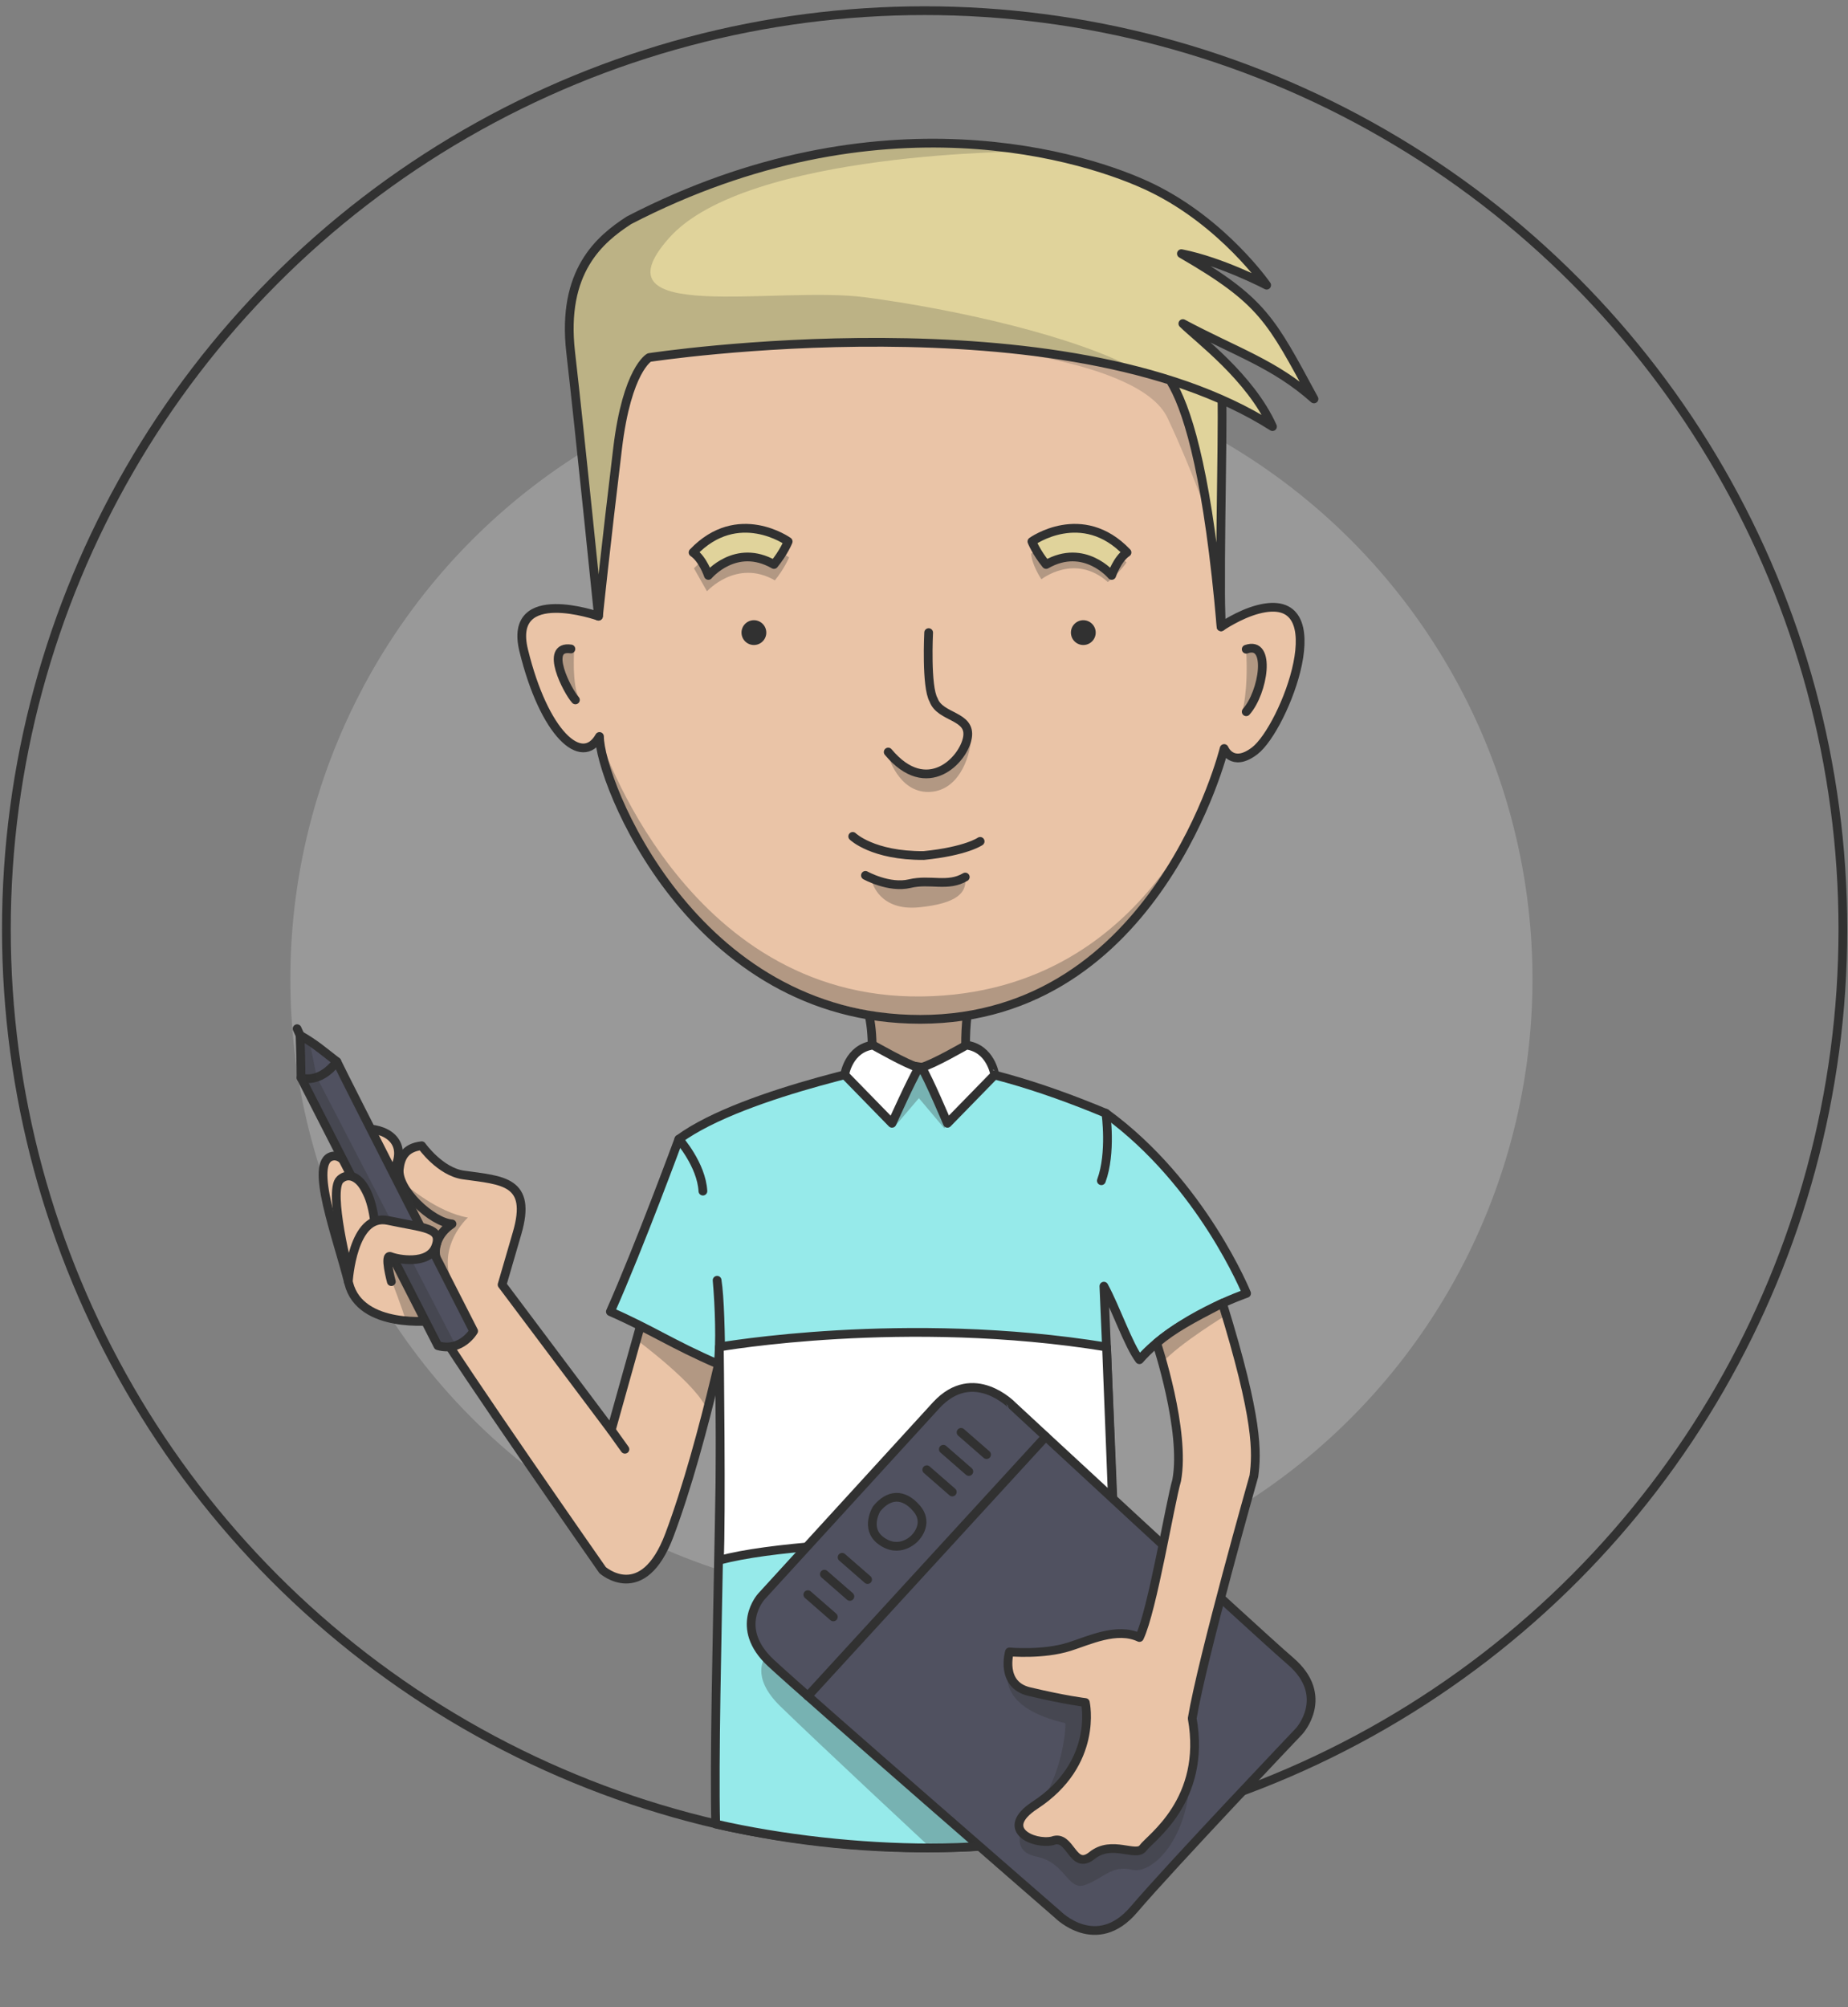 <?xml version="1.0" encoding="utf-8"?>
<!-- Generator: Adobe Illustrator 15.0.0, SVG Export Plug-In . SVG Version: 6.00 Build 0)  -->
<!DOCTYPE svg PUBLIC "-//W3C//DTD SVG 1.1//EN" "http://www.w3.org/Graphics/SVG/1.1/DTD/svg11.dtd">
<svg version="1.1" id="illustrator" xmlns="http://www.w3.org/2000/svg" xmlns:xlink="http://www.w3.org/1999/xlink" x="0px"
	 y="0px" width="211.313px" height="229.417px" viewBox="0 0 211.313 229.417" enable-background="new 0 0 211.313 229.417"
	 xml:space="preserve">
<rect x="0" y="0" width="211.313" height="229.417" fill="#808080" stroke="none"/>
<circle fill="none" stroke="#313131" stroke-miterlimit="10" cx="105.729" cy="106.22" r="105"/>
<circle opacity="0.2" fill="#FFFFFF" cx="104.218" cy="111.908" r="71.017"/>
<path fill="#EAC4A7" stroke="#313131" stroke-linecap="round" stroke-linejoin="round" stroke-miterlimit="10" d="M39.511,138.045
	c0,0-0.519-9.313,2.856-9c2.559,0.237,4.695,2.208,1.841,6.021c-0.422,0.564,12.896,3.604,6.521,8.19"/>
<path fill="#EAC4A7" stroke="#313131" stroke-linecap="round" stroke-linejoin="round" stroke-miterlimit="10" d="M75.198,144.512
	l-5.305,18.953l-12.481-16.625c0.094-0.322,0.439-1.506,1.713-5.881c1.75-6.006-1.641-6.031-6.125-6.656
	c-2.688-0.375-4.781-3.344-4.781-3.344c-1.969,0.219-2.424,1.437-2.563,2.656c-0.269,2.36,3.719,6.094,6.031,6.281
	c-1.849,1.226-2.038,2.939-1.819,3.836l-6.806-0.773c0,0-2.085-11.546-5.104-10.792c-2.667,0.667,0.583,9.167,1.917,14.5
	s9.683,4.289,9.683,4.289h0.001c2.791,4.832,19.345,28.509,19.345,28.509s4.596,4.078,7.638-4
	c4.125-10.954,7.396-27.693,7.396-27.693S80.37,146.489,75.198,144.512z"/>
<path fill="#96EAEA" stroke="#313131" stroke-linecap="round" stroke-linejoin="round" stroke-miterlimit="10" d="M104.137,121.146
	c0,0-19.012,3.563-26.512,9.063c0,0-4.495,12.215-7.829,19.715c4.833,2.125,6.945,3.667,12.32,6c0.292-2.375,0.145-6.646-0.117-9.59
	c1.188,7.625-0.516,47.656-0.161,62.156c7.56,1.729,16.493,2.73,24.578,2.73c8.292,0,15.454-1.156,22.125-2.485
	c-0.176-10.62-1.292-38.276-2.315-61.724c1.347,2.469,2.786,6.706,4.065,8.406c4.223-4.833,12.25-7.583,12.25-7.583
	s-5.083-12.583-16.083-20.583C118.833,124.069,111.422,121.833,104.137,121.146z"/>
<path fill="#EAC4A7" stroke="#313131" stroke-miterlimit="10" d="M97.506,112.515c0,0,2.788,1.486,2.121,9.653
	c5.164-1.334,6.102,0.869,10.892-0.274c-0.5-6.333,0.903-9.378,0.903-9.378S103.589,114.348,97.506,112.515z"/>
<path fill="#EAC4A7" stroke="#313131" stroke-linejoin="round" stroke-miterlimit="10" d="M68.458,43.333l-0.023,27.098
	c0,0-10.4-3.657-8.555,3.902c2.329,9.542,6.662,13.417,8.669,9.847c0,5,10.576,32.333,36.667,32.333
	c27.16,0,34.761-30.958,34.761-30.958s0.898,2.236,3.482,0.277c3.408-2.584,9.604-18.625,0.353-16.167
	c-2.126,0.565-4.187,1.979-4.187,1.979l-0.69-27.196C138.935,44.45,104.458,21.667,68.458,43.333z"/>
<circle fill="#313131" cx="86.206" cy="72.308" r="1.417"/>
<circle fill="#313131" cx="123.873" cy="72.308" r="1.417"/>
<path fill="#EAC4A7" stroke="#313131" stroke-linecap="round" stroke-linejoin="round" stroke-miterlimit="10" d="M65.281,74.177
	c-3.114-0.453-0.421,4.792,0.516,5.823"/>
<path fill="#EAC4A7" stroke="#313131" stroke-linecap="round" stroke-linejoin="round" stroke-miterlimit="10" d="M142.5,74.208
	c2.917-1.042,1.963,4.94,0,7.146"/>
<path fill="none" stroke="#313131" stroke-width="0.5" stroke-linecap="round" stroke-linejoin="round" stroke-miterlimit="10" d="
	M102.518,127.804"/>
<path opacity="0.3" fill="#313131" d="M99.771,116.514c0,0,0.115,5.528,0.083,5.715s2.335-0.656,5.219-0.188
	c4.289-0.168,4.271,1.221,5.302-0.333c-0.07-1.306,0-5.481,0-5.481S107.291,117.414,99.771,116.514z"/>
<path opacity="0.3" fill="#313131" d="M142.042,81.354c0,0,1.993-1.292,2.306-5.417c-0.146-0.749-0.347-2.021-1.847-1.521
	C142.75,79.125,142.042,81.354,142.042,81.354z"/>
<path opacity="0.3" fill="#313131" d="M66.25,79.865c0,0-2-0.344-2.313-4.469c0.146-0.749,0.219-1.747,1.719-1.247
	C65.406,78.857,66.25,79.865,66.25,79.865z"/>
<path fill="#E0D39B" stroke="#313131" stroke-linejoin="round" stroke-miterlimit="10" d="M130.875,41.583
	c0,0,5.882-3.241,8.75,30.063c-0.234-9.223,0.356-25.365,0-28.249C137.792,43.314,130.875,41.583,130.875,41.583z"/>
<path fill="#E0D39B" stroke="#313131" stroke-linejoin="round" stroke-miterlimit="10" d="M68.435,70.431
	c0,0,0.815-7.845,2.19-19.223c1.083-8.967,3.609-10.341,3.609-10.341s47.479-7.271,71.271,7.896
	c-2.541-5.667-8.508-10.044-10.25-11.776c6.063,3.238,10.461,4.581,14.994,8.61c-4.924-9.083-5.828-11.207-15.161-16.604
	c4.603,0.901,9.75,3.603,9.75,3.603s-4.917-7.104-13.104-11.104c-7.304-3.568-31.146-11.146-59.813,3.688
	c-3.333,2.167-7.729,5.813-6.667,15.083S68.435,70.431,68.435,70.431z"/>
<path opacity="0.3" fill="#313131" d="M80.844,67.583c0,0,3.383-3.75,7.758-1.25c1.125-1.375,1.625-2.625,1.625-2.625
	s-5.75-4.125-10.875,1.25C80.031,66.177,80.844,67.583,80.844,67.583z"/>
<path opacity="0.3" fill="#313131" d="M119.082,66.213c0,0,3.828-3.029,7.597,0.314c1.383-1.115,2.129-2.236,2.129-2.236
	s-4.782-5.216-10.9-1.007C117.995,64.615,119.082,66.213,119.082,66.213z"/>
<path fill="#E0D39B" stroke="#313131" stroke-linejoin="round" stroke-miterlimit="10" d="M81,65.771c0,0,3.125-3.75,7.5-1.25
	c1.125-1.375,1.625-2.625,1.625-2.625s-5.75-4.125-10.875,1.25C80.375,63.896,81,65.771,81,65.771z"/>
<path fill="#E0D39B" stroke="#313131" stroke-linejoin="round" stroke-miterlimit="10" d="M127.12,65.771c0,0-3.125-3.75-7.5-1.25
	c-1.125-1.375-1.625-2.625-1.625-2.625s5.75-4.125,10.875,1.25C127.745,63.896,127.12,65.771,127.12,65.771z"/>
<path fill="none" stroke="#313131" stroke-linecap="round" stroke-linejoin="round" stroke-miterlimit="10" d="M97.506,95.602
	c0,0,2.265,2.221,8.119,2.187c4.865-0.491,6.452-1.619,6.452-1.619"/>
<path fill="none" stroke="#313131" stroke-linecap="round" stroke-linejoin="round" stroke-miterlimit="10" d="M98.96,100.057
	c0,0,2.71,1.505,5.065,0.943s4.349,0.432,6.349-0.755"/>
<path fill="none" stroke="#313131" stroke-linecap="round" stroke-linejoin="round" stroke-miterlimit="10" d="M106.188,72.308
	c0,0-0.313,6.171,0.563,7.692c0.75,2.083,4.313,1.74,3.875,4.302s-4.625,6.969-9.063,1.656"/>
<polygon opacity="0.3" fill="#313131" points="97.063,123.927 102.219,128.865 105.073,125.521 107.97,128.958 111.72,124.931 
	107.384,121.146 105.073,122.235 102.518,121.146 "/>
<path opacity="0.3" fill="#313131" d="M101.563,86.365c0,0,1.162,4.156,4.55,4.156s4.763-3.75,4.95-6.125
	C110.406,85.365,106.375,91.271,101.563,86.365z"/>
<path opacity="0.3" fill="#313131" d="M99.759,100.904c0,0,0.845,3.242,5.314,2.805s5.374-1.742,5.311-3.117
	c-1.701,0.396-4.685,0.542-5.311,0.479S102.225,100.696,99.759,100.904z"/>
<path fill="#FFFFFF" stroke="#313131" stroke-linecap="round" stroke-linejoin="round" stroke-miterlimit="10" d="M82.254,153.96
	c0,0,21.3-3.749,44.273,0c0.181,4.24,0.848,21.999,0.848,21.999s-33.644-0.71-45.121,2.375
	C82.5,173.583,82.254,153.96,82.254,153.96z"/>
<path fill="#505160" stroke="#313131" stroke-linejoin="round" stroke-miterlimit="10" d="M107.086,160.583l-20.022,21.896
	c0,0-3.255,3.551,1.084,7.595c4.057,3.781,32.811,28.759,32.811,28.759s4.404,4.461,8.694-0.569s18.908-20.397,18.908-20.397
	s3.645-3.995-0.989-7.99s-31.816-29.219-31.816-29.219S111.327,156.045,107.086,160.583z"/>
<path opacity="0.3" fill="#313131" d="M115.255,191.333c0,0-1.068,3.875,6.557,5.625c0.125,0.5-0.438,7.313-4.25,10.688
	c-0.438,0.688-2.405,3.875,0.954,4.563s3.546,3.938,5.546,3.25s3.051-2.313,5.338-1.75s5.887-3.121,6.537-9
	s-0.313-9.563-0.313-9.563L115.255,191.333z"/>
<path fill="#EAC4A7" stroke="#313131" stroke-linejoin="round" stroke-miterlimit="10" d="M132.259,153.511
	c0,0,3.346,10.031,2.29,15.698c-0.771,2.629-2.763,14.821-4.257,17.958c-2.578-1.217-5.794,0.352-7.999,1.046
	c-3.071,0.967-6.869,0.604-6.869,0.604s-1.086,3.737,2.258,4.531c4.181,0.993,6.423,1.25,6.423,1.25s1.554,6.953-5.754,11.734
	c-4.203,2.75-0.185,4.553,1.982,4.083c2.125-0.834,2.258,3.503,4.542,1.667c2.283-1.836,5.045,0.25,5.833-0.863
	c0.789-1.113,7.286-5.42,5.618-14.806c1.14-6.88,7.055-27.706,7.055-27.706c0.34-2.668,0.54-6.362-3.599-19.752
	C136.247,150.765,134.134,151.911,132.259,153.511z"/>
<path fill="#505160" stroke="#313131" stroke-linejoin="round" stroke-miterlimit="10" d="M50.074,153.816l-15.65-30.629
	c0,0,0-1.583-0.112-4.855c1.767,1.011,2.704,1.854,4.204,3.011c0.644,1.412,15.643,30.802,15.643,30.802
	S52.762,154.564,50.074,153.816z"/>
<path fill="#EAC4A7" stroke="#313131" stroke-linecap="round" stroke-linejoin="round" stroke-miterlimit="10" d="M39.925,145.574
	c0,0-2.425-9.428-1.05-10.741s4,0.313,4.125,7.188"/>
<path fill="#FFFFFF" stroke="#313131" stroke-linecap="round" stroke-linejoin="round" stroke-miterlimit="10" d="M99.827,119.458
	c0,0,3.973,2.271,5.246,2.583c-0.79,1.25-3.077,6.354-3.077,6.354l-5.414-5.547C96.582,122.849,97.028,119.833,99.827,119.458z"/>
<path fill="#FFFFFF" stroke="#313131" stroke-linecap="round" stroke-linejoin="round" stroke-miterlimit="10" d="M110.507,119.458
	c0,0-3.859,2.229-5.132,2.542c0.79,1.25,2.963,6.396,2.963,6.396l5.414-5.547C113.751,122.849,113.305,119.833,110.507,119.458z"/>
<path fill="none" stroke="#313131" stroke-linecap="round" stroke-linejoin="round" stroke-miterlimit="10" d="M77.625,130.208
	c0,0,2.583,2.917,2.75,5.938"/>
<path fill="none" stroke="#313131" stroke-linecap="round" stroke-linejoin="round" stroke-miterlimit="10" d="M126.458,127.25
	c0,0,0.646,4.542-0.521,7.708"/>
<line fill="#F27768" stroke="#313131" stroke-linecap="round" stroke-linejoin="round" stroke-miterlimit="10" x1="34.312" y1="118.333" x2="33.973" y2="117.58"/>
<path fill="none" stroke="#313131" stroke-linecap="round" stroke-linejoin="round" stroke-miterlimit="10" d="M34.424,123.188
	c0,0,2.046,0.802,4.092-1.844"/>
<line fill="none" stroke="#313131" stroke-linecap="round" stroke-linejoin="round" stroke-miterlimit="10" x1="119.577" y1="164.199" x2="92.373" y2="193.859"/>
<path fill="none" stroke="#313131" stroke-linecap="round" stroke-linejoin="round" stroke-miterlimit="10" d="M100.228,172.48
	c0,0-1.353,2.228,0.481,3.603c2.127,1.595,3.833-0.208,3.833-0.208s1.814-1.646,0.273-3.458S101.561,170.812,100.228,172.48z"/>
<line fill="none" stroke="#313131" stroke-linecap="round" stroke-linejoin="round" stroke-miterlimit="10" x1="96.292" y1="178" x2="99.208" y2="180.542"/>
<line fill="none" stroke="#313131" stroke-linecap="round" stroke-linejoin="round" stroke-miterlimit="10" x1="92.373" y1="182.271" x2="95.289" y2="184.813"/>
<line fill="none" stroke="#313131" stroke-linecap="round" stroke-linejoin="round" stroke-miterlimit="10" x1="94.265" y1="179.93" x2="97.182" y2="182.472"/>
<line fill="none" stroke="#313131" stroke-linecap="round" stroke-linejoin="round" stroke-miterlimit="10" x1="109.894" y1="163.721" x2="112.811" y2="166.263"/>
<line fill="none" stroke="#313131" stroke-linecap="round" stroke-linejoin="round" stroke-miterlimit="10" x1="105.975" y1="167.993" x2="108.891" y2="170.535"/>
<line fill="none" stroke="#313131" stroke-linecap="round" stroke-linejoin="round" stroke-miterlimit="10" x1="107.867" y1="165.651" x2="110.784" y2="168.193"/>
<path opacity="0.3" fill="#313131" d="M46.5,135.5c0,0,3.542,3.084,7,3.667c-0.833,0.792-3.379,3.795-1.792,7.542
	C50.69,145.344,46.833,137.125,46.5,135.5z"/>
<path opacity="0.2" fill="#313131" d="M117.907,17.305c0,0-32.532-0.097-41.407,9.903s12.296,5.428,22.46,6.776
	s24.14,4.415,31.465,8.507c-8.245-1.735-25-5.041-43.525-2.912C84.504,39.756,74.083,40.5,74.083,40.5s-2.292,2.791-2.958,5.833
	S68.458,67.25,68.458,67.25L65.333,37c0,0-1.357-8.735,10.363-13.659S99.439,14.589,117.907,17.305z"/>
<polygon opacity="0.3" fill="#313131" points="35.458,119.34 36.221,123.123 51.989,153.542 50.208,153.542 35,123.927 
	34.625,118.875 "/>
<path fill="#EAC4A7" stroke="#313131" stroke-linecap="round" stroke-linejoin="round" stroke-miterlimit="10" d="M39.831,146.49
	c0,0,0.46-7.865,4.544-6.99s6.263,0.789,5.458,2.958s-4.375,1.5-5.167,1.167s0.083,2.865,0.083,2.865"/>
<path opacity="0.2" fill="#313131" d="M109.625,39.5c0,0,20.663,1.462,23.871,8.257c2.824,5.982,4.713,11.546,4.713,11.546
	s-2.308-14.517-5.5-15.907C129.792,42.333,114.583,39.292,109.625,39.5z"/>
<path opacity="0.3" fill="#313131" d="M68.549,84.181c0,0,9.576,30.047,36.826,29.715s34.368-27.494,34.368-27.494
	s-9.17,31.076-34.368,29.826S71.348,95.59,68.549,84.181z"/>
<path opacity="0.3" fill="#313131" d="M72.783,153.138c0,0,7.173,5.295,8.039,8.027c0.411-1.617,0.928-4.855,0.928-4.855
	l-8.606-4.46L72.783,153.138z"/>
<path opacity="0.3" fill="#313131" d="M87.505,189.416c0,0-1.786,2.189,1.714,5.605c4.096,3.998,17.198,16.199,17.198,16.199
	l5.09-0.611L87.505,189.416z"/>
<path opacity="0.3" fill="#313131" d="M140.2,150.323c0,0-5.338,3.248-7.275,5.406c-0.362-1.201-0.8-2.708-0.8-2.708l7.625-4.5
	L140.2,150.323z"/>
<path opacity="0.3" fill="#313131" d="M44.75,146.292c0,0,1.354,3.556,1.604,4.515c0.831,0.314,1.896-0.14,1.896-0.14l-3.335-6.583
	L44.75,146.292z"/>
<line fill="#EAC4A7" stroke="#313131" stroke-linecap="round" stroke-linejoin="round" stroke-miterlimit="10" x1="69.893" y1="163.464" x2="71.458" y2="165.651"/>
</svg>
